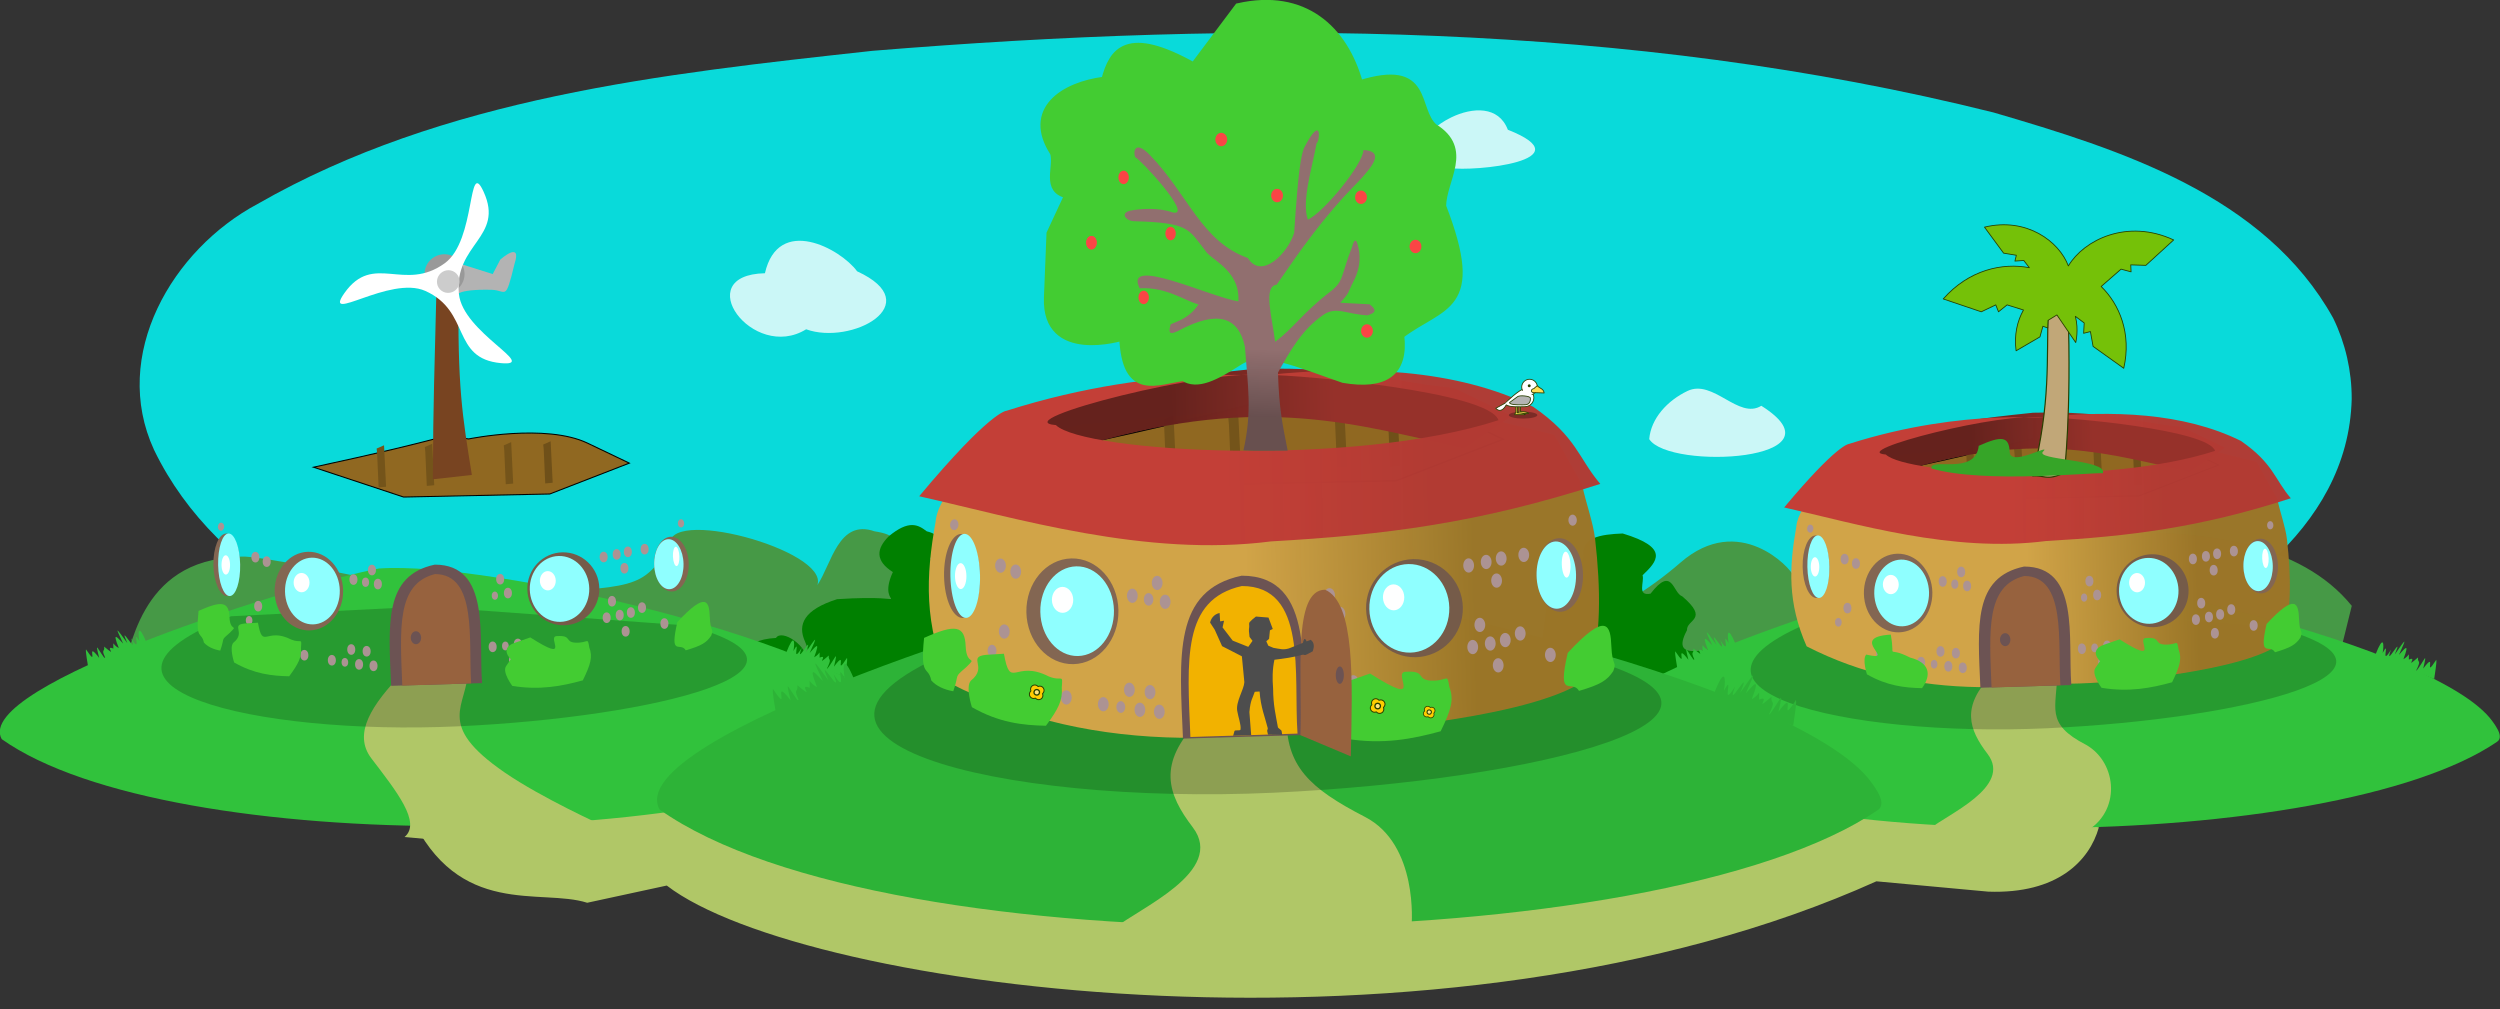 <?xml version="1.0" encoding="UTF-8"?>
<!-- Created with Inkscape (http://www.inkscape.org/) -->
<svg width="156.42mm" height="63.157mm" version="1.1" viewBox="0 0 156.42 63.157" xmlns="http://www.w3.org/2000/svg" xmlns:xlink="http://www.w3.org/1999/xlink">
 <rect x="0" y="0" width="156.42" height="63.157" fill="#333333" stroke="none"/>
 <defs>
  <linearGradient id="linearGradient50606" x1="421.46" x2="458.99" y1="81.216" y2="80.958" gradientTransform="matrix(.362 -.008 .009 .452 -122.38 55.957)" gradientUnits="userSpaceOnUse" xlink:href="#linearGradient15073"/>
  <linearGradient id="linearGradient15073">
   <stop stop-color="#d1a448" offset="0"/>
   <stop stop-color="#9b7527" stop-opacity=".992" offset="1"/>
  </linearGradient>
  <linearGradient id="linearGradient33560" x1="439.64" x2="412.56" y1="53.484" y2="53.871" gradientTransform="matrix(.362 -.008 .009 .452 -123.44 56.069)" gradientUnits="userSpaceOnUse" xlink:href="#linearGradient15111"/>
  <linearGradient id="linearGradient15111">
   <stop stop-color="#96312a" offset="0"/>
   <stop stop-color="#65211c" stop-opacity=".996" offset="1"/>
  </linearGradient>
  <linearGradient id="linearGradient33562" x1="419.65" x2="452.28" y1="64.964" y2="65.351" gradientTransform="matrix(.362 -.007 .009 .428 -122.85 57.356)" gradientUnits="userSpaceOnUse" xlink:href="#linearGradient15103"/>
  <linearGradient id="linearGradient15103">
   <stop stop-color="#c33f37" offset="0"/>
   <stop stop-color="#b33a33" stop-opacity=".98" offset="1"/>
  </linearGradient>
  <linearGradient id="linearGradient15121" x1="367.11" x2="367.22" y1="87.487" y2="90.811" gradientUnits="userSpaceOnUse">
   <stop stop-color="#916f6f" offset="0"/>
   <stop stop-color="#685050" stop-opacity=".992" offset="1"/>
  </linearGradient>
  <mask maskUnits="userSpaceOnUse">
   <path d="m1881.6-3090.4a411.14 386.68 0 0 1-411.14 386.69 411.14 386.68 0 0 1-411.14-386.69 411.14 386.68 0 0 1 411.14-386.68 411.14 386.68 0 0 1 411.14 386.68z" fill="#0ff" stroke-linecap="round" stroke-linejoin="round" stroke-miterlimit="10" stroke-width="3.484"/>
  </mask>
 </defs>
 <g transform="translate(-24.288 -47.076)" opacity=".818" style="mix-blend-mode:difference">
  <path d="m171.43 72.036c-0.213 8.343-8.228 13.302-15.011 16.447-15.817 6.815-33.167 9.331-50.265 10.154-17.152 0.145-34.366-2.691-50.622-8.148-8.21-3.137-17.551-6.872-21.607-15.268-2.732-5.93 1.137-12.532 6.477-15.382 11.645-6.676 25.354-8.144 38.463-9.582 23.378-1.915 47.281-1.859 70.16 3.858 7.934 2.321 16.986 5.19 21.246 12.867 0.766 1.567 1.164 3.309 1.158 5.053z" fill="#0ff" opacity="1" stroke-linecap="round" stroke-linejoin="round" stroke-miterlimit="10" stroke-width=".317"/>
 </g>
 <g transform="translate(35.573 -21.791)">
  <path d="m5.439 67.223c-2.39 1.566-5.146 3.801-3.37-0.891 0.275-0.726-29.842-1.388-30.068-2.485 0.648-0.92 0.923-7.068 7.372-7.197 0.569-0.58 27.994 5.549 27.893 6.566-0.027 0.272 0.493-0.29-0.225-1.298-0.752-1.056-14.539-2.314-11.242-2.976 8.788-0.362 8.676-0.354 10.551-2.928-0.522-2.648 9.967 0.195 9.22 2.384 0.896-1.343 1.322-4.148 3.578-3.363 2.812 0.431-0.254 1.688 0.51 1.783 4.3 0.536 33.686 14.253 49.914 0.172 3.671-3.186 6.9 0.358 7.055 0.808 10.522-1.8 28.606-5.93 34.946 1.899l-0.932 3.768" fill="#469946"/>
  <path d="m13.781 67.223c-1.504 1.566-3.24 3.801-2.122-0.891 0.173-0.726-0.917-1.247-1.059-2.344 0.408-0.92 0.063-2.152 2.379-2.282 0.358-0.58 2.016 0.492 1.952 1.51-0.017 0.272 0.31-0.29-0.142-1.298-0.473-1.056-0.063-1.976 2.012-2.637 5.533-0.362 2.309 0.877 3.49-1.696-1.133-0.722-1.021-1.472-0.258-2.237 1.263-1.05 1.843-0.727 2.378-0.313 1.77 0.431-0.16 1.688 0.321 1.783 4.147 0.822 1.707 2.224 2.951 0.743l2.276 5.359" fill="#008000"/>
  <path d="m61.558 56.916c0.656-0.099 1.251 1.38 1.967-0.313-0.191-1.181 1.021-1.377 2.432-1.433 2.962 0.894 2.144 1.754 1.243 2.613 0.123 0.419-0.372 1.333 0.5 1.15 1.38-1.787 1.379-0.035 1.981 0.169 1.725 1.471 0.257 1.437 0.299 2.115-1.183 2.214 1.643 0.873 2.571 1.215 2.714 0.739 1.16 1.829 1.095 2.796l-1 2.804-12.047-3.563" fill="#008000"/>
  <g transform="matrix(.109 0 0 .109 -252.95 -161.51)">
   <g transform="translate(-352.25 60.347)">
    <g transform="matrix(.13 0 0 .13 2156.3 1790.8)">
     <path d="m4964.9 2184.7c0 12.865-10.43 23.293-23.294 23.293h-166.32c-12.864 0-23.293-10.429-23.293-23.293 0-12.865 10.429-23.293 23.293-23.293h166.32c12.864-1e-3 23.294 10.428 23.294 23.293z" fill="#38200e" opacity=".2"/>
     <g stroke="#283f00" stroke-linecap="round" stroke-linejoin="round" stroke-miterlimit="10" stroke-width="4.298">
      <path d="m4863.5 2174.7v-31.525c0-1.928 1.562-3.493 3.501-3.493 1.928 0 3.486 1.565 3.486 3.493v30.983c41.307 0.472 40.213 9.235 40.213 9.235h-53.613c-0.541-5.616 3.346-7.826 6.413-8.693z" fill="#ffde55"/>
      <path d="m4847.2 2180.7v-31.53c0-1.928 1.559-3.494 3.486-3.494 1.939 0 3.5 1.566 3.5 3.494v30.983c41.308 0.472 40.213 9.235 40.213 9.235h-53.624c-0.532-5.617 3.358-7.821 6.425-8.688z" fill="#ffde55"/>
      <path d="m4792.5 2130.8c-0.064-0.455 74.498-73.248 99.785-73.248 25.273 0 45.777 20.501 45.777 45.786s-20.504 45.786-45.777 45.786c-21.063 0-76.32 3.857-94.206-9.457-27.938 50.054-53.277 17.479-53.277 17.479z" fill="#fff"/>
      <path d="m4928.7 2087.2c18.546-6.072 30.256-25.019 26.747-44.773-3.868-21.628-24.526-36.031-46.151-32.179-21.633 3.856-36.028 24.509-32.184 46.144 0.66 3.656 1.799 7.111 3.324 10.297" fill="#fff"/>
      <path d="m4942 2077.8c-21.202 2.194-21.624-18.449-3.651-20.469 0 0 8.05-8.764 17.149-14.869 11.481 13.818 32.543 14.939 34.655 36.768z" fill="#ffde55"/>
      <path d="m4919.7 2099.5s6.986 36.644-23.314 39.557c0 0-82.766 4.653-81.596-11.077l31.234-13.405" fill="#fff"/>
     </g>
     <path d="m4907.5 2044.8c1.094 3.954 5.188 6.278 9.145 5.173 3.961-1.089 6.271-5.195 5.176-9.148-1.094-3.949-5.188-6.268-9.152-5.173-3.954 1.104-6.263 5.193-5.169 9.148z" fill="#283f00"/>
    </g>
   </g>
  </g>
 </g>
 <g transform="translate(-24.288 -47.076)">
  <path d="m49.995 98.132c2.987 6.41 8.128 4.502 11.034 5.428l4.977-1.077c8.571 6.598 48.72 11.885 75.684-0.265l7.005 0.647c4.318 0.153 6.326-1.923 6.916-4.026l-24.797-3.886-57.105 1.278z" fill="#b0c767" stroke-width="5.413"/>
  <g transform="matrix(.109 0 0 .109 -76.174 -159.14)">
   <g transform="translate(-56.498 23.317)">
    <g>
     <g transform="matrix(6.34 -.141 .088 4.97 1822.7 1661.8)" fill="#31c23c">
      <path d="m9.068 127.45c-2.636-6.32 27.682-17.354 34.41-18.729 10.078-0.653 42.433 9.902 47.216 18.775 0.3 0.556 0.169 0.313 0.385 0.783 0.286 0.622 0.38 1.277-0.005 1.581-14.96 12.445-66.933 11.824-82.006-2.41z"/>
      <path d="m22.343 116.72c-0.749-2.462-0.797-1.198-0.654-0.208-0.756-1.777 0.298 1.812-0.757-0.375 0.718 2.447-1.242-2.188-0.34 0.554-1.021-1.854-1.137-2.113-0.377 0.042-0.437-0.583-1.045-1.669-0.403 0.506-0.636-0.448-0.465-0.992-0.494 0.041-0.877-0.49 0.5 1.222-0.831-0.248 0.069 0.762-0.387 0.096 0.236 1.691-0.803-1.24-1.116-2.667-0.704-0.402-1.331-2.287 0.071 1.46-1.181-1.019-0.059 0.324 0.126 1.542 0.192 2.23" stroke-opacity="0"/>
      <path d="m80.205 119.5c0.783-2.441 0.814-1.175 0.656-0.19 0.78-1.756-0.323 1.803 0.762-0.354-0.751 2.427 1.272-2.153 0.332 0.564 1.046-1.826 1.165-2.081 0.377 0.052 0.445-0.571 1.068-1.639 0.396 0.517 0.642-0.431 0.478-0.979 0.494 0.055 0.883-0.466-0.516 1.208 0.834-0.225-0.08 0.76 0.385 0.107-0.258 1.684 0.82-1.218 1.152-2.635 0.71-0.383 1.361-2.249-0.091 1.458 1.195-0.986 0.055 0.325-0.147 1.538-0.222 2.224" stroke-opacity="0"/>
     </g>
     <path transform="matrix(9.174 0 0 9.174 1642 1444.7)" d="m52.289 88.401c-1.956 2.014-1.464 3.434-0.287 4.976 1.575 2.064-2.559 3.794-3.625 4.692-0.205 0.173 0.212 0.258 0.372 0.283 3.608 0.577 5.232 0.57 9.323-0.076 2.312-1.24 2.067-4.337 0.104-5.463-2.633-1.357-1.825-2.298-1.813-4.584" fill="#b0c767"/>
     <path transform="matrix(9.174 0 0 9.174 1642 1444.7)" d="m41.537 84.883c-11.272 4.375 1.426 7.476 14.212 6.887 12.409-0.572 24.277-3.588 14.409-6.3l-16.452-1.202z" opacity=".2"/>
    </g>
    <g transform="matrix(7.218 0 0 7.218 1918.7 1565)">
     <g>
      <path d="m13.371 93.457c-1.524-3.462-1.398-6.287-0.818-9.535 0.127-1.727 2.946-4.307 2.946-4.307l5.602-1.444 8.535-0.775 12.74-0.266 6.776 1.65 1.649 2.951c0.218 1.085 0.652 2.2 0.77 3.232 0.328 2.867 0.388 5.886-0.395 8.17-2.731 2.279-13.245 3.269-16.842 3.295l-7.278 0.273c-4.761-0.071-9.32-1.008-13.685-3.243z" fill="url(#linearGradient50606)"/>
      <path d="m49.95 91.679c2.317-2.497 2.534-1.627 2.581-0.389 0.047 1.225 0.339 0.87 0.112 1.468-0.369 0.553-0.75 0.797-2.025 1.17-0.427-0.724-1.321 0.595-0.668-2.249z" fill="#43cc32"/>
      <path d="m27.188 96.752c-0.212-4.913-0.591-8.78 3.474-9.639 4.457 0 3.479 5.678 3.758 9.422" fill="#6c5353"/>
      <path d="m21.017 79.366c11.213-2.423 10.094-2.599 11.213-2.423l1.119 0.176s6.136-1.256 9.459 0.333l3.323 1.589-6.326 2.454-11.626 0.243z" fill="#906821" stroke="#000" stroke-width=".083px"/>
     </g>
     <g fill="#74541a">
      <path d="m36.185 78.041 0.117 2.681 0.594-0.054-0.162-3.299-0.59 0.26z"/>
      <path d="m29.906 78.172 0.117 2.681 0.594-0.054-0.162-3.299-0.59 0.26z"/>
      <path d="m26.075 78.293 0.117 2.681 0.594-0.054-0.162-3.299-0.59 0.26z"/>
     </g>
     <g>
      <path d="m39.324 77.975 0.117 2.681 0.594-0.054-0.162-3.299-0.59 0.26z" fill="#6f5019"/>
      <path d="m21.712 79.309c10.145-2.978 15.871-1.101 22.097 0.268l2.831-1.917-3.43-1.653c-3.946-0.376-5.655-1.275-11.838-1.127-4.725 0.487-5.518 0.697-6.266 0.904l-7.034 2.008z" fill="url(#linearGradient33560)"/>
      <ellipse transform="matrix(1 -.021 .019 1 0 0)" cx="18.944" cy="89.617" rx="2.723" ry="3.127" fill="#836652"/>
      <ellipse transform="matrix(1 -.021 .019 1 0 0)" cx="19.224" cy="89.617" rx="2.178" ry="2.653" fill="#8fffff"/>
      <ellipse transform="matrix(1 -.018 .022 1 0 0)" cx="38.908" cy="89.736" rx="2.863" ry="2.901" fill="#755b49"/>
      <ellipse transform="matrix(1 -.018 .021 1 0 0)" cx="38.694" cy="89.742" rx="2.365" ry="2.62" fill="#8fffff"/>
      <ellipse transform="matrix(1 -.021 .019 1 0 0)" cx="47.807" cy="88.076" rx="1.375" ry="2.177" fill="#836652"/>
      <ellipse transform="matrix(1 -.021 .019 1 0 0)" cx="47.6" cy="88.078" rx="1.168" ry="1.99" fill="#8fffff"/>
      <path d="m11.583 82.414c4.204-5.035 5.144-5.054 5.156-5.054 9.315-2.969 16.553-1.903 15.388-2.075-3.033-0.548-15.586 2.668-12.456 2.92 1.639 1.607 17.56 2.517 26.181-0.291-0.566-1.69-11.632-2.673-13.649-2.677 5.404-0.552 11.109-0.387 15.704 1.884 2.588 1.793 2.671 3.046 3.968 4.561-7.223 2.337-12.785 3.023-19.473 3.402-7.419 0.96-15.113-1.39-20.82-2.67z" fill="url(#linearGradient33562)"/>
     </g>
     <g transform="translate(4.681 .464)">
      <ellipse transform="matrix(1 -.021 .019 1 0 0)" cx="7.787" cy="86.828" rx="1.064" ry="2.487" fill="#836652"/>
      <ellipse transform="matrix(1 -.021 .019 1 0 0)" cx="7.975" cy="86.828" rx=".876" ry="2.487" fill="#8fffff"/>
     </g>
     <path d="m28.075 96.733c-0.176-4.528-0.475-8.092 2.601-8.87 3.376 0.016 2.652 5.244 2.875 8.695" fill="#97623e"/>
     <g fill="#ac9393">
      <ellipse transform="matrix(1 -.021 .019 1 0 0)" cx="23.97" cy="95.666" rx=".319" ry=".422"/>
      <ellipse transform="matrix(1 -.021 .019 1 0 0)" cx="22.824" cy="95.526" rx=".319" ry=".422"/>
      <ellipse transform="matrix(1 -.021 .019 1 0 0)" cx="21.698" cy="95.338" rx=".263" ry=".348"/>
      <ellipse transform="matrix(1 -.021 .019 1 0 0)" cx="20.666" cy="95.151" rx=".319" ry=".422"/>
      <ellipse transform="matrix(1 -.021 .019 1 0 0)" cx="23.444" cy="94.494" rx=".319" ry=".422"/>
      <ellipse transform="matrix(1 -.021 .019 1 0 0)" cx="22.224" cy="94.33" rx=".319" ry=".422"/>
      <ellipse transform="matrix(1 -.021 .019 1 0 0)" cx="18.488" cy="94.705" rx=".319" ry=".422"/>
      <ellipse transform="matrix(1 -.021 .019 1 0 0)" cx="17.418" cy="94.4" rx=".319" ry=".422"/>
      <ellipse transform="matrix(1 -.021 .019 1 0 0)" cx="33.469" cy="94.353" rx=".319" ry=".422"/>
      <ellipse transform="matrix(1 -.021 .019 1 0 0)" cx="34.482" cy="94.306" rx=".266" ry=".352"/>
      <ellipse transform="matrix(1 -.021 .019 1 0 0)" cx="35.477" cy="94.166" rx=".319" ry=".422"/>
      <ellipse transform="matrix(1 -.021 .019 1 0 0)" cx="35.064" cy="95.455" rx=".319" ry=".422"/>
      <ellipse transform="matrix(1 -.021 .019 1 0 0)" cx="42.427" cy="87.4" rx=".319" ry=".422"/>
      <ellipse transform="matrix(1 -.021 .019 1 0 0)" cx="43.468" cy="87.214" rx=".319" ry=".422"/>
      <ellipse transform="matrix(1 -.021 .019 1 0 0)" cx="44.36" cy="87.028" rx=".319" ry=".422"/>
      <ellipse transform="matrix(1 -.021 .019 1 0 0)" cx="45.698" cy="86.843" rx=".319" ry=".422"/>
      <ellipse transform="matrix(1 -.021 .019 1 0 0)" cx="44.063" cy="88.328" rx=".319" ry=".422"/>
      <ellipse transform="matrix(1 -.021 .019 1 0 0)" cx="43.617" cy="92.042" rx=".319" ry=".422"/>
      <ellipse transform="matrix(1 -.021 .019 1 0 0)" cx="44.509" cy="91.857" rx=".319" ry=".422"/>
      <ellipse transform="matrix(1 -.021 .019 1 0 0)" cx="45.401" cy="91.485" rx=".319" ry=".422"/>
      <ellipse transform="matrix(1 -.021 .019 1 0 0)" cx="44.063" cy="93.342" rx=".319" ry=".422"/>
      <ellipse transform="matrix(1 -.021 .019 1 0 0)" cx="42.576" cy="92.228" rx=".319" ry=".422"/>
      <ellipse transform="matrix(1 -.021 .019 1 0 0)" cx="43.022" cy="90.928" rx=".319" ry=".422"/>
      <ellipse transform="matrix(1 -.021 .019 1 0 0)" cx="33.722" cy="90.29" rx=".248" ry=".328"/>
      <ellipse transform="matrix(1 -.021 .019 1 0 0)" cx="34.763" cy="90.104" rx=".319" ry=".422"/>
      <ellipse transform="matrix(1 -.021 .019 1 0 0)" cx="34.168" cy="88.99" rx=".319" ry=".422"/>
      <ellipse transform="matrix(1 -.021 .019 1 0 0)" cx="39.725" cy="94.735" rx=".319" ry=".422"/>
      <ellipse transform="matrix(1 -.021 .019 1 0 0)" cx="47.158" cy="92.789" rx=".319" ry=".422"/>
      <ellipse transform="matrix(1 -.021 .019 1 0 0)" cx="24.439" cy="89.171" rx=".319" ry=".422"/>
      <ellipse transform="matrix(1 -.021 .019 1 0 0)" cx="23.463" cy="89.007" rx=".282" ry=".372"/>
      <ellipse transform="matrix(1 -.021 .019 1 0 0)" cx="22.505" cy="88.773" rx=".319" ry=".422"/>
      <ellipse transform="matrix(1 -.021 .019 1 0 0)" cx="23.988" cy="88.046" rx=".319" ry=".422"/>
      <ellipse transform="matrix(1 -.021 .019 1 0 0)" cx="15.635" cy="87.202" rx=".319" ry=".422"/>
      <ellipse transform="matrix(1 -.021 .019 1 0 0)" cx="14.743" cy="86.83" rx=".319" ry=".422"/>
      <ellipse transform="matrix(1 -.021 .019 1 0 0)" cx="14.891" cy="90.73" rx=".319" ry=".422"/>
      <ellipse transform="matrix(1 -.021 .019 1 0 0)" cx="14.148" cy="91.844" rx=".263" ry=".348"/>
      <ellipse transform="matrix(.845 .535 -.373 .928 0 0)" cx="44.773" cy="64.811" rx=".259" ry=".311"/>
      <ellipse transform="matrix(1 -.021 .019 1 0 0)" cx="48.627" cy="84.85" rx=".248" ry=".328"/>
     </g>
     <ellipse transform="matrix(1 -.021 .019 1 0 0)" cx="27.384" cy="93.501" rx=".413" ry=".516" fill="#6c5353"/>
     <g fill="#fff" fill-opacity=".992">
      <ellipse transform="matrix(1 -.021 .019 1 0 0)" cx="18.375" cy="88.929" rx=".631" ry=".768"/>
      <ellipse transform="matrix(1 -.021 .019 1 0 0)" cx="37.954" cy="89.192" rx=".631" ry=".768"/>
      <ellipse transform="matrix(1 -.004 .008 1 0 0)" cx="13.341" cy="87.191" rx=".339" ry=".768"/>
      <ellipse transform="matrix(.998 -.061 .044 .999 0 0)" cx="46.016" cy="89.357" rx=".257" ry=".768"/>
     </g>
     <path d="m36.823 96.756s-0.818-1.08-0.498-1.564c0.319-0.484 0.384-0.554 0.384-0.554s-0.945-0.873 0.301-1.304l1.246-0.432c3.35 2.128 1.242-0.089 2.113-0.105 1.225-0.078 0.597 0.465 1.466 0.522 1.059 0.05 0.961-0.503 1.113 0.383 0.281 0.743 0.107 1.345-0.516 2.615-1.674 0.46-3.423 0.798-5.608 0.439z" fill="#43cc32"/>
     <path d="m18.169 95.685s-0.401-1.212-0.057-1.572c2.585 0.609-1.561-1.375 1.951-1.589 0.394 2.192-0.477 0.799 1.539 1.828 1.587 0.411 1.7 1.404 0.946 2.432-1.375-0.026-2.783-0.183-4.38-1.099z" fill="#43cc32"/>
    </g>
   </g>
   <g transform="matrix(2.427 0 0 2.427 -5234.5 -3072.8)">
    <g transform="translate(-352.25 60.347)">
     <g transform="matrix(.455 0 0 .455 1907.3 1127.6)" stroke="#283f00" stroke-linecap="round" stroke-linejoin="round" stroke-miterlimit="10">
      <path d="m3221.8 2045.5c-0.95 27.558 1.395 47.908-8.08 86.859 6.095-0.504 7.126 2.722 16.428-1.583 0-0.215 3.839-29.724 1.913-86.549z" fill="#c1a778" stroke-width=".618"/>
      <path d="m3235.9 2049.4 4.601 3.442-0.296 5.378 3.524-0.901 1.388 7.71 15.934 11.378c4.142-18.149-2.293-33.317-11.741-42.512l10.342-9.026 5.205 1.405-0.157-3.63 7.838 0.257 14.458-13.208c-23.962-11.125-46.516-0.207-54.737 13.508-4.795-12.78-21.796-25.452-43.593-20.158l9.938 13.511 6.619 1.1-0.732 3.022 4.599-0.308 2.904 3.762c-13.957-2.694-31.429 1.084-44.768 16.224l19.778 6.691 7.531-3.603 1.419 3.603 4.467-3.603 8.511 2.67c-3.216 5.733-4.93 12.928-3.835 21.205l12.398-7.23 1.534-5.535 2.504 0.896 0.159-3.946 4.62-2.828 9.786 14.358s1.667-6.554-0.197-13.633z" fill="#75c108" stroke-width=".445"/>
     </g>
    </g>
   </g>
   <path d="m2057.5 2147.8c13.386-5.993 17.415-5.368 17.762 3.57 0.336 8.842 24.239-5.304 19.273-0.354-5.747 4.999 37.072 4.523 34.231 12.54-4.001-0.726-68.267 6.112-98.364-2.754-1.419-6.601 25.351 4.341 27.097-13.002z" fill="#36a528"/>
  </g>
  <g transform="matrix(.109 0 0 .109 -175.61 -159.26)">
   <g transform="translate(-56.498 23.317)">
    <g>
     <g transform="matrix(6.34 -.141 .088 4.97 1822.7 1661.8)" fill="#31c23c">
      <path d="m9.068 127.45c-2.636-6.32 27.682-17.354 34.41-18.729 10.078-0.653 42.433 9.902 47.216 18.775 0.3 0.556 0.169 0.313 0.385 0.783 0.286 0.622 0.38 1.277-0.005 1.581-14.96 12.445-66.933 11.824-82.006-2.41z"/>
      <path d="m22.343 116.72c-0.749-2.462-0.797-1.198-0.654-0.208-0.756-1.777 0.298 1.812-0.757-0.375 0.718 2.447-1.242-2.188-0.34 0.554-1.021-1.854-1.137-2.113-0.377 0.042-0.437-0.583-1.045-1.669-0.403 0.506-0.636-0.448-0.465-0.992-0.494 0.041-0.877-0.49 0.5 1.222-0.831-0.248 0.069 0.762-0.387 0.096 0.236 1.691-0.803-1.24-1.116-2.667-0.704-0.402-1.331-2.287 0.071 1.46-1.181-1.019-0.059 0.324 0.126 1.542 0.192 2.23" stroke-opacity="0"/>
      <path d="m80.205 119.5c0.783-2.441 0.814-1.175 0.656-0.19 0.78-1.756-0.323 1.803 0.762-0.354-0.751 2.427 1.272-2.153 0.332 0.564 1.046-1.826 1.165-2.081 0.377 0.052 0.445-0.571 1.068-1.639 0.396 0.517 0.642-0.431 0.478-0.979 0.494 0.055 0.883-0.466-0.516 1.208 0.834-0.225-0.08 0.76 0.385 0.107-0.258 1.684 0.82-1.218 1.152-2.635 0.71-0.383 1.361-2.249-0.091 1.458 1.195-0.986 0.055 0.325-0.147 1.538-0.222 2.224" stroke-opacity="0"/>
     </g>
     <path transform="matrix(9.174 0 0 9.174 1642 1444.7)" d="m52.289 88.401c-1.956 2.014-3.148 3.834-1.972 5.376 1.575 2.064 3.143 4.02 2.076 4.918 7.819 0.749 5.027 0.342 9.402-0.509-3.99 0.942 3.007 0.014 2.981-0.216 0 0-3.802-1.718-6.116-3.309-4.449-3.061-2.31-4.144-2.298-6.43" fill="#b0c767"/>
     <path transform="matrix(9.174 0 0 9.174 1642 1444.7)" d="m41.537 84.883c-11.272 4.375 1.426 7.476 14.212 6.887 12.409-0.572 24.277-3.588 14.409-6.3l-16.452-1.202z" opacity=".2"/>
    </g>
    <g transform="matrix(7.218 0 0 7.218 1918.7 1565)">
     <g>
      <path d="m13.371 93.457c-1.524-3.462-1.398-6.287-0.818-9.535 0.127-1.727 2.946-4.307 2.946-4.307l5.602-1.444 8.535-0.775 12.74-0.266 6.776 1.65 1.649 2.951c0.218 1.085 0.652 2.2 0.77 3.232 0.328 2.867 0.388 5.886-0.395 8.17-2.731 2.279-13.245 3.269-16.842 3.295l-7.278 0.273c-4.761-0.071-9.32-1.008-13.685-3.243z" fill="url(#linearGradient50606)"/>
      <path d="m11.871 90.793c1.854-0.83 2.413-0.744 2.461 0.495 0.047 1.225 0.735 0.539 0.047 1.225-0.796 0.692-0.388 0.327-0.781 1.438-0.554-0.101-0.995-0.305-1.297-0.637-0.197-0.914-0.671-0.118-0.429-2.52z" fill="#43cc32"/>
      <path d="m49.95 91.679c2.317-2.497 2.534-1.627 2.581-0.389 0.047 1.225 0.339 0.87 0.112 1.468-0.369 0.553-0.75 0.797-2.025 1.17-0.427-0.724-1.321 0.595-0.668-2.249z" fill="#43cc32"/>
      <path d="m27.188 96.752c-0.212-4.913-0.591-8.78 3.474-9.639 4.457 0 3.479 5.678 3.758 9.422" fill="#6c5353"/>
      <path d="m21.017 79.366c11.213-2.423 10.094-2.599 11.213-2.423l1.119 0.176s6.136-1.256 9.459 0.333l3.323 1.589-6.326 2.454-11.626 0.243z" fill="#906821" stroke="#000" stroke-width=".083px"/>
     </g>
     <g fill="#74541a">
      <path d="m36.185 78.041 0.117 2.681 0.594-0.054-0.162-3.299-0.59 0.26z"/>
      <path d="m29.906 78.172 0.117 2.681 0.594-0.054-0.162-3.299-0.59 0.26z"/>
      <path d="m26.075 78.293 0.117 2.681 0.594-0.054-0.162-3.299-0.59 0.26z"/>
     </g>
     <g>
      <path d="m39.324 77.975 0.117 2.681 0.594-0.054-0.162-3.299-0.59 0.26z" fill="#6f5019"/>
      <path d="m21.712 79.309c10.145-2.978 15.871-1.101 22.097 0.268l2.831-1.917-3.43-1.653c-3.946-0.376-5.655-1.275-11.838-1.127-4.725 0.487-5.518 0.697-6.266 0.904l-7.034 2.008z" fill="url(#linearGradient33560)"/>
      <ellipse transform="matrix(1 -.021 .019 1 0 0)" cx="18.944" cy="89.617" rx="2.723" ry="3.127" fill="#836652"/>
      <ellipse transform="matrix(1 -.021 .019 1 0 0)" cx="19.224" cy="89.617" rx="2.178" ry="2.653" fill="#8fffff"/>
      <ellipse transform="matrix(1 -.018 .022 1 0 0)" cx="38.908" cy="89.736" rx="2.863" ry="2.901" fill="#755b49"/>
      <ellipse transform="matrix(1 -.018 .021 1 0 0)" cx="38.694" cy="89.742" rx="2.365" ry="2.62" fill="#8fffff"/>
      <ellipse transform="matrix(1 -.021 .019 1 0 0)" cx="47.807" cy="88.076" rx="1.375" ry="2.177" fill="#836652"/>
      <ellipse transform="matrix(1 -.021 .019 1 0 0)" cx="47.6" cy="88.078" rx="1.168" ry="1.99" fill="#8fffff"/>
      <path d="m11.583 82.414c4.204-5.035 5.144-5.054 5.156-5.054 9.315-2.969 16.553-1.903 15.388-2.075-3.033-0.548-15.586 2.668-12.456 2.92 1.639 1.607 17.56 2.517 26.181-0.291-0.566-1.69-11.632-2.673-13.649-2.677 5.404-0.552 11.109-0.387 15.704 1.884 2.588 1.793 2.671 3.046 3.968 4.561-7.223 2.337-12.785 3.023-19.473 3.402-7.419 0.96-15.113-1.39-20.82-2.67z" fill="url(#linearGradient33562)"/>
     </g>
     <g transform="translate(4.681 .464)">
      <ellipse transform="matrix(1 -.021 .019 1 0 0)" cx="7.787" cy="86.828" rx="1.064" ry="2.487" fill="#836652"/>
      <ellipse transform="matrix(1 -.021 .019 1 0 0)" cx="7.975" cy="86.828" rx=".876" ry="2.487" fill="#8fffff"/>
     </g>
     <path d="m28.075 96.733c-0.176-4.528-0.475-8.092 2.601-8.87 3.376 0.016 2.652 5.244 2.875 8.695" fill="#97623e"/>
     <g fill="#ac9393">
      <ellipse transform="matrix(1 -.021 .019 1 0 0)" cx="23.97" cy="95.666" rx=".319" ry=".422"/>
      <ellipse transform="matrix(1 -.021 .019 1 0 0)" cx="22.824" cy="95.526" rx=".319" ry=".422"/>
      <ellipse transform="matrix(1 -.021 .019 1 0 0)" cx="21.698" cy="95.338" rx=".263" ry=".348"/>
      <ellipse transform="matrix(1 -.021 .019 1 0 0)" cx="20.666" cy="95.151" rx=".319" ry=".422"/>
      <ellipse transform="matrix(1 -.021 .019 1 0 0)" cx="23.444" cy="94.494" rx=".319" ry=".422"/>
      <ellipse transform="matrix(1 -.021 .019 1 0 0)" cx="22.224" cy="94.33" rx=".319" ry=".422"/>
      <ellipse transform="matrix(1 -.021 .019 1 0 0)" cx="18.488" cy="94.705" rx=".319" ry=".422"/>
      <ellipse transform="matrix(1 -.021 .019 1 0 0)" cx="17.418" cy="94.4" rx=".319" ry=".422"/>
      <ellipse transform="matrix(1 -.021 .019 1 0 0)" cx="33.469" cy="94.353" rx=".319" ry=".422"/>
      <ellipse transform="matrix(1 -.021 .019 1 0 0)" cx="34.482" cy="94.306" rx=".266" ry=".352"/>
      <ellipse transform="matrix(1 -.021 .019 1 0 0)" cx="35.477" cy="94.166" rx=".319" ry=".422"/>
      <ellipse transform="matrix(1 -.021 .019 1 0 0)" cx="35.064" cy="95.455" rx=".319" ry=".422"/>
      <ellipse transform="matrix(1 -.021 .019 1 0 0)" cx="42.427" cy="87.4" rx=".319" ry=".422"/>
      <ellipse transform="matrix(1 -.021 .019 1 0 0)" cx="43.468" cy="87.214" rx=".319" ry=".422"/>
      <ellipse transform="matrix(1 -.021 .019 1 0 0)" cx="44.36" cy="87.028" rx=".319" ry=".422"/>
      <ellipse transform="matrix(1 -.021 .019 1 0 0)" cx="45.698" cy="86.843" rx=".319" ry=".422"/>
      <ellipse transform="matrix(1 -.021 .019 1 0 0)" cx="44.063" cy="88.328" rx=".319" ry=".422"/>
      <ellipse transform="matrix(1 -.021 .019 1 0 0)" cx="43.617" cy="92.042" rx=".319" ry=".422"/>
      <ellipse transform="matrix(1 -.021 .019 1 0 0)" cx="44.509" cy="91.857" rx=".319" ry=".422"/>
      <ellipse transform="matrix(1 -.021 .019 1 0 0)" cx="45.401" cy="91.485" rx=".319" ry=".422"/>
      <ellipse transform="matrix(1 -.021 .019 1 0 0)" cx="44.063" cy="93.342" rx=".319" ry=".422"/>
      <ellipse transform="matrix(1 -.021 .019 1 0 0)" cx="42.576" cy="92.228" rx=".319" ry=".422"/>
      <ellipse transform="matrix(1 -.021 .019 1 0 0)" cx="43.022" cy="90.928" rx=".319" ry=".422"/>
      <ellipse transform="matrix(1 -.021 .019 1 0 0)" cx="33.722" cy="90.29" rx=".248" ry=".328"/>
      <ellipse transform="matrix(1 -.021 .019 1 0 0)" cx="34.763" cy="90.104" rx=".319" ry=".422"/>
      <ellipse transform="matrix(1 -.021 .019 1 0 0)" cx="34.168" cy="88.99" rx=".319" ry=".422"/>
      <ellipse transform="matrix(1 -.021 .019 1 0 0)" cx="39.725" cy="94.735" rx=".319" ry=".422"/>
      <ellipse transform="matrix(1 -.021 .019 1 0 0)" cx="47.158" cy="92.789" rx=".319" ry=".422"/>
      <ellipse transform="matrix(1 -.021 .019 1 0 0)" cx="24.439" cy="89.171" rx=".319" ry=".422"/>
      <ellipse transform="matrix(1 -.021 .019 1 0 0)" cx="23.463" cy="89.007" rx=".282" ry=".372"/>
      <ellipse transform="matrix(1 -.021 .019 1 0 0)" cx="22.505" cy="88.773" rx=".319" ry=".422"/>
      <ellipse transform="matrix(1 -.021 .019 1 0 0)" cx="23.988" cy="88.046" rx=".319" ry=".422"/>
      <ellipse transform="matrix(1 -.021 .019 1 0 0)" cx="15.635" cy="87.202" rx=".319" ry=".422"/>
      <ellipse transform="matrix(1 -.021 .019 1 0 0)" cx="14.743" cy="86.83" rx=".319" ry=".422"/>
      <ellipse transform="matrix(1 -.021 .019 1 0 0)" cx="14.891" cy="90.73" rx=".319" ry=".422"/>
      <ellipse transform="matrix(1 -.021 .019 1 0 0)" cx="14.148" cy="91.844" rx=".263" ry=".348"/>
      <ellipse transform="matrix(.845 .535 -.373 .928 0 0)" cx="44.773" cy="64.811" rx=".259" ry=".311"/>
      <ellipse transform="matrix(1 -.021 .019 1 0 0)" cx="48.627" cy="84.85" rx=".248" ry=".328"/>
     </g>
     <ellipse transform="matrix(1 -.021 .019 1 0 0)" cx="27.384" cy="93.501" rx=".413" ry=".516" fill="#6c5353"/>
     <g fill="#fff" fill-opacity=".992">
      <ellipse transform="matrix(1 -.021 .019 1 0 0)" cx="18.375" cy="88.929" rx=".631" ry=".768"/>
      <ellipse transform="matrix(1 -.021 .019 1 0 0)" cx="37.954" cy="89.192" rx=".631" ry=".768"/>
      <ellipse transform="matrix(1 -.004 .008 1 0 0)" cx="13.341" cy="87.191" rx=".339" ry=".768"/>
      <ellipse transform="matrix(.998 -.061 .044 .999 0 0)" cx="46.016" cy="89.357" rx=".257" ry=".768"/>
     </g>
     <path d="m36.823 96.756s-0.818-1.08-0.498-1.564c0.319-0.484 0.384-0.554 0.384-0.554s-0.945-0.873 0.301-1.304l1.246-0.432c3.35 2.128 1.242-0.089 2.113-0.105 1.225-0.078 0.597 0.465 1.466 0.522 1.059 0.05 0.961-0.503 1.113 0.383 0.281 0.743 0.107 1.345-0.516 2.615-1.674 0.46-3.423 0.798-5.608 0.439z" fill="#43cc32"/>
     <path d="m14.702 94.892s-0.401-1.212-0.057-1.572c1.033-0.823-0.267-1.408 0.909-1.526l1.042-0.063c0.394 2.192 0.634 0.313 2.65 1.342 0.799 0.33 0.839-0.205 0.772 0.651 0.061 0.759-0.197 1.266-0.937 2.267-1.375-0.026-2.783-0.183-4.38-1.099z" fill="#43cc32"/>
    </g>
   </g>
   <g transform="matrix(29.509 -1.726 1.506 27.02 -4367.3 -1725.7)" fill="#d4aa00" stroke="#000" stroke-width=".035">
    <g transform="matrix(.831 0 0 .831 35.401 27.148)" fill="#d4aa00" stroke="none">
     <path d="m210.74 156.93c0.117-2.118 0.172-2.645 0.342-4.982l0.509 0.135c-0.16 2.537-0.08 3.268 0.065 4.794" fill="#784421"/>
     <g transform="matrix(-.845 -.261 -.215 .845 422.89 79.744)">
      <path d="m211.99 150.27-1.157 0.113-0.115-0.461s-0.46-0.689-0.394 0.033c0.023 1.153 0.06 0.798 0.443 0.88 0.972 0.208 0.879 0.397 0.879 0.397" fill="#b3b3b3"/>
      <ellipse transform="matrix(.999 .042 -.033 .999 0 0)" cx="216.98" cy="141.71" rx=".533" ry=".573" fill="#999" stroke-width=".056"/>
      <g transform="matrix(-.438 -.983 .824 -.433 180.68 424.6)">
       <g transform="matrix(-.353 -1.023 -.856 .353 415.81 314.7)" fill="#f9f9f9">
        <path transform="matrix(.098 .015 -.013 .107 208.55 129.55)" d="m44.165 168.43c13.548-0.328 9.648 12.892 22.578 16.952 9.994 3.139 26.623-12.271 21.607-3.074-6.49 11.897-15.989 1.91-25.97 11.077-7.715 7.086-2.685 29.192-8.141 20.249-7.058-11.569 6.34-14.801 3.392-28.029-2.279-10.225-23.938-16.921-13.466-17.175z" fill="#fff"/>
       </g>
       <ellipse transform="matrix(.999 .042 -.033 .999 0 0)" cx="216.98" cy="141.71" rx=".304" ry=".327" fill="#ccc" stroke-width=".032"/>
       <ellipse transform="matrix(-.989 -.15 -.124 .992 0 0)" cx="-229.23" cy="117.28" rx="2.987" ry="3.25" fill="none"/>
      </g>
     </g>
    </g>
   </g>
  </g>
  <g fill="#fff">
   <path d="m77.915 64.05c-1.034-1.414-4.93-3.534-5.767 0.122-4.752 0.108-0.763 5.568 2.579 3.507 2.817 1.023 7.667-1.568 3.188-3.629z" opacity=".786" stroke-width=".029" style="mix-blend-mode:difference"/>
   <path d="m134.49 72.465c-1.422 0.889-3.008-1.696-4.62-0.926-1.265 0.604-2.287 1.724-2.393 3.012 1.259 1.964 12.482 1.361 7.013-2.086z" opacity=".786" stroke-width=".025" style="mix-blend-mode:difference"/>
   <path d="m118.63 55.193c-0.573-1.503-2.211-1.416-3.542-0.771-1.845 0.895-3.102 2.864-0.118 3.163 1.535 0.253 8.547-0.464 3.66-2.392z" opacity=".786" stroke-width=".02" style="mix-blend-mode:difference"/>
  </g>
  <g>
   <g transform="matrix(.929 -.021 .013 .728 55.479 5.136)" fill="#2db337">
    <path d="m9.068 127.45c-2.636-6.32 27.682-17.354 34.41-18.729 10.078-0.653 42.433 9.902 47.216 18.775 0.3 0.556 0.169 0.313 0.385 0.783 0.286 0.622 0.38 1.277-0.005 1.581-14.96 12.445-66.933 11.824-82.006-2.41z"/>
    <path d="m22.343 116.72c-0.749-2.462-0.797-1.198-0.654-0.208-0.756-1.777 0.298 1.812-0.757-0.375 0.718 2.447-1.242-2.188-0.34 0.554-1.021-1.854-1.137-2.113-0.377 0.042-0.437-0.583-1.045-1.669-0.403 0.506-0.636-0.448-0.465-0.992-0.494 0.041-0.877-0.49 0.5 1.222-0.831-0.248 0.069 0.762-0.387 0.096 0.236 1.691-0.803-1.24-1.116-2.667-0.704-0.402-1.331-2.287 0.071 1.46-1.181-1.019-0.059 0.324 0.126 1.542 0.192 2.23" stroke-opacity="0"/>
    <path d="m80.205 119.5c0.783-2.441 0.814-1.175 0.656-0.19 0.78-1.756-0.323 1.803 0.762-0.354-0.751 2.427 1.272-2.153 0.332 0.564 1.046-1.826 1.165-2.081 0.377 0.052 0.445-0.571 1.068-1.639 0.396 0.517 0.642-0.431 0.478-0.979 0.494 0.055 0.883-0.466-0.516 1.208 0.834-0.225-0.08 0.76 0.385 0.107-0.258 1.684 0.82-1.218 1.152-2.635 0.71-0.383 1.361-2.249-0.091 1.458 1.195-0.986 0.055 0.325-0.147 1.538-0.222 2.224" stroke-opacity="0"/>
   </g>
   <path d="m99.3 92.147c-2.629 2.708-1.967 4.615-0.386 6.689 2.116 2.775-3.44 5.1-4.873 6.307-0.276 0.233 0.284 0.346 0.5 0.381 4.85 0.775 12.038 0.644 17.538-0.224 0.167-0.026 0.565-0.04 0.53-0.35 0 0 0.439-5.032-2.916-6.761-3.539-1.824-4.933-3.199-4.917-6.271" fill="#b0c767"/>
   <path d="m84.848 87.419c-15.152 5.881 1.917 10.048 19.104 9.257 16.679-0.768 32.631-4.822 19.367-8.469l-22.113-1.615z" opacity=".2"/>
  </g>
 </g>
 <g transform="matrix(.109 0 0 .109 -203.28 -204.55)">
  <g transform="matrix(9.703 0 0 9.703 2280.2 1361.8)">
   <g>
    <path d="m13.371 93.457c-1.524-3.462-1.398-6.287-0.818-9.535 0.127-1.727 2.946-4.307 2.946-4.307l5.602-1.444 8.535-0.775 12.74-0.266 6.776 1.65 1.649 2.951c0.218 1.085 0.652 2.2 0.77 3.232 0.328 2.867 0.388 5.886-0.395 8.17-2.731 2.279-13.245 3.269-16.842 3.295l-7.278 0.273c-4.761-0.071-9.32-1.008-13.685-3.243z" fill="url(#linearGradient50606)"/>
    <path d="m11.871 90.793c1.854-0.83 2.413-0.744 2.461 0.495 0.047 1.225 0.735 0.539 0.047 1.225-0.796 0.692-0.388 0.327-0.781 1.438-0.554-0.101-0.995-0.305-1.297-0.637-0.197-0.914-0.671-0.118-0.429-2.52z" fill="#43cc32"/>
    <path d="m49.95 91.679c2.317-2.497 2.534-1.627 2.581-0.389 0.047 1.225 0.339 0.87 0.112 1.468-0.369 0.553-0.75 0.797-2.025 1.17-0.427-0.724-1.321 0.595-0.668-2.249z" fill="#43cc32"/>
    <path d="m27.188 96.752c-0.212-4.913-0.591-8.78 3.474-9.639 4.457 0 3.479 5.678 3.758 9.422" fill="#6c5353"/>
    <path d="m21.017 79.366c11.213-2.423 10.094-2.599 11.213-2.423l1.119 0.176s6.136-1.256 9.459 0.333l3.323 1.589-6.326 2.454-11.626 0.243z" fill="#906821" stroke="#000" stroke-width=".083px"/>
   </g>
   <g fill="#74541a">
    <path d="m36.185 78.041 0.117 2.681 0.594-0.054-0.162-3.299-0.59 0.26z"/>
    <path d="m29.906 78.172 0.117 2.681 0.594-0.054-0.162-3.299-0.59 0.26z"/>
    <path d="m26.075 78.293 0.117 2.681 0.594-0.054-0.162-3.299-0.59 0.26z"/>
   </g>
   <g>
    <path d="m39.324 77.975 0.117 2.681 0.594-0.054-0.162-3.299-0.59 0.26z" fill="#6f5019"/>
    <path d="m21.712 79.309c10.145-2.978 15.871-1.101 22.097 0.268l2.831-1.917-3.43-1.653c-3.946-0.376-5.655-1.275-11.838-1.127-4.725 0.487-5.518 0.697-6.266 0.904l-7.034 2.008z" fill="url(#linearGradient33560)"/>
    <ellipse transform="matrix(1 -.021 .019 1 0 0)" cx="18.944" cy="89.617" rx="2.723" ry="3.127" fill="#836652"/>
    <ellipse transform="matrix(1 -.021 .019 1 0 0)" cx="19.224" cy="89.617" rx="2.178" ry="2.653" fill="#8fffff"/>
    <ellipse transform="matrix(1 -.018 .022 1 0 0)" cx="38.908" cy="89.736" rx="2.863" ry="2.901" fill="#755b49"/>
    <ellipse transform="matrix(1 -.018 .021 1 0 0)" cx="38.694" cy="89.742" rx="2.365" ry="2.62" fill="#8fffff"/>
    <ellipse transform="matrix(1 -.021 .019 1 0 0)" cx="47.807" cy="88.076" rx="1.375" ry="2.177" fill="#836652"/>
    <ellipse transform="matrix(1 -.021 .019 1 0 0)" cx="47.6" cy="88.078" rx="1.168" ry="1.99" fill="#8fffff"/>
    <path d="m11.583 82.414c4.204-5.035 5.144-5.054 5.156-5.054 9.315-2.969 16.553-1.903 15.388-2.075-3.033-0.548-15.586 2.668-12.456 2.92 1.639 1.607 17.56 2.517 26.181-0.291-0.566-1.69-11.632-2.673-13.649-2.677 5.404-0.552 11.109-0.387 15.704 1.884 2.588 1.793 2.671 3.046 3.968 4.561-7.223 2.337-12.785 3.023-19.473 3.402-7.419 0.96-15.113-1.39-20.82-2.67z" fill="url(#linearGradient33562)"/>
   </g>
   <g transform="translate(4.681 .464)">
    <ellipse transform="matrix(1 -.021 .019 1 0 0)" cx="7.787" cy="86.828" rx="1.064" ry="2.487" fill="#836652"/>
    <ellipse transform="matrix(1 -.021 .019 1 0 0)" cx="7.975" cy="86.828" rx=".876" ry="2.487" fill="#8fffff"/>
   </g>
   <g fill="#ac9393">
    <ellipse transform="matrix(1 -.021 .019 1 0 0)" cx="23.97" cy="95.666" rx=".319" ry=".422"/>
    <ellipse transform="matrix(1 -.021 .019 1 0 0)" cx="22.824" cy="95.526" rx=".319" ry=".422"/>
    <ellipse transform="matrix(1 -.021 .019 1 0 0)" cx="21.698" cy="95.338" rx=".263" ry=".348"/>
    <ellipse transform="matrix(1 -.021 .019 1 0 0)" cx="20.666" cy="95.151" rx=".319" ry=".422"/>
    <ellipse transform="matrix(1 -.021 .019 1 0 0)" cx="23.444" cy="94.494" rx=".319" ry=".422"/>
    <ellipse transform="matrix(1 -.021 .019 1 0 0)" cx="22.224" cy="94.33" rx=".319" ry=".422"/>
    <ellipse transform="matrix(1 -.021 .019 1 0 0)" cx="18.488" cy="94.705" rx=".319" ry=".422"/>
    <ellipse transform="matrix(1 -.021 .019 1 0 0)" cx="17.418" cy="94.4" rx=".319" ry=".422"/>
    <ellipse transform="matrix(1 -.021 .019 1 0 0)" cx="33.469" cy="94.353" rx=".319" ry=".422"/>
    <ellipse transform="matrix(1 -.021 .019 1 0 0)" cx="34.482" cy="94.306" rx=".266" ry=".352"/>
    <ellipse transform="matrix(1 -.021 .019 1 0 0)" cx="35.477" cy="94.166" rx=".319" ry=".422"/>
    <ellipse transform="matrix(1 -.021 .019 1 0 0)" cx="35.064" cy="95.455" rx=".319" ry=".422"/>
    <ellipse transform="matrix(1 -.021 .019 1 0 0)" cx="42.427" cy="87.4" rx=".319" ry=".422"/>
    <ellipse transform="matrix(1 -.021 .019 1 0 0)" cx="43.468" cy="87.214" rx=".319" ry=".422"/>
    <ellipse transform="matrix(1 -.021 .019 1 0 0)" cx="44.36" cy="87.028" rx=".319" ry=".422"/>
    <ellipse transform="matrix(1 -.021 .019 1 0 0)" cx="45.698" cy="86.843" rx=".319" ry=".422"/>
    <ellipse transform="matrix(1 -.021 .019 1 0 0)" cx="44.063" cy="88.328" rx=".319" ry=".422"/>
    <ellipse transform="matrix(1 -.021 .019 1 0 0)" cx="43.617" cy="92.042" rx=".319" ry=".422"/>
    <ellipse transform="matrix(1 -.021 .019 1 0 0)" cx="44.509" cy="91.857" rx=".319" ry=".422"/>
    <ellipse transform="matrix(1 -.021 .019 1 0 0)" cx="45.401" cy="91.485" rx=".319" ry=".422"/>
    <ellipse transform="matrix(1 -.021 .019 1 0 0)" cx="44.063" cy="93.342" rx=".319" ry=".422"/>
    <ellipse transform="matrix(1 -.021 .019 1 0 0)" cx="42.576" cy="92.228" rx=".319" ry=".422"/>
    <ellipse transform="matrix(1 -.021 .019 1 0 0)" cx="43.022" cy="90.928" rx=".319" ry=".422"/>
    <ellipse transform="matrix(1 -.021 .019 1 0 0)" cx="33.722" cy="90.29" rx=".248" ry=".328"/>
    <ellipse transform="matrix(1 -.021 .019 1 0 0)" cx="34.763" cy="90.104" rx=".319" ry=".422"/>
    <ellipse transform="matrix(1 -.021 .019 1 0 0)" cx="34.168" cy="88.99" rx=".319" ry=".422"/>
    <ellipse transform="matrix(1 -.021 .019 1 0 0)" cx="39.725" cy="94.735" rx=".319" ry=".422"/>
    <ellipse transform="matrix(1 -.021 .019 1 0 0)" cx="47.158" cy="92.789" rx=".319" ry=".422"/>
    <ellipse transform="matrix(1 -.021 .019 1 0 0)" cx="24.439" cy="89.171" rx=".319" ry=".422"/>
    <ellipse transform="matrix(1 -.021 .019 1 0 0)" cx="23.463" cy="89.007" rx=".282" ry=".372"/>
    <ellipse transform="matrix(1 -.021 .019 1 0 0)" cx="22.505" cy="88.773" rx=".319" ry=".422"/>
    <ellipse transform="matrix(1 -.021 .019 1 0 0)" cx="23.988" cy="88.046" rx=".319" ry=".422"/>
    <ellipse transform="matrix(1 -.021 .019 1 0 0)" cx="15.635" cy="87.202" rx=".319" ry=".422"/>
    <ellipse transform="matrix(1 -.021 .019 1 0 0)" cx="14.743" cy="86.83" rx=".319" ry=".422"/>
    <ellipse transform="matrix(1 -.021 .019 1 0 0)" cx="14.891" cy="90.73" rx=".319" ry=".422"/>
    <ellipse transform="matrix(1 -.021 .019 1 0 0)" cx="14.148" cy="91.844" rx=".263" ry=".348"/>
    <ellipse transform="matrix(.845 .535 -.373 .928 0 0)" cx="44.773" cy="64.811" rx=".259" ry=".311"/>
    <ellipse transform="matrix(1 -.021 .019 1 0 0)" cx="48.627" cy="84.85" rx=".248" ry=".328"/>
   </g>
   <g fill="#fff" fill-opacity=".992">
    <ellipse transform="matrix(1 -.021 .019 1 0 0)" cx="18.375" cy="88.929" rx=".631" ry=".768"/>
    <ellipse transform="matrix(1 -.021 .019 1 0 0)" cx="37.954" cy="89.192" rx=".631" ry=".768"/>
    <ellipse transform="matrix(1 -.004 .008 1 0 0)" cx="13.341" cy="87.191" rx=".339" ry=".768"/>
    <ellipse transform="matrix(.998 -.061 .044 .999 0 0)" cx="46.016" cy="89.357" rx=".257" ry=".768"/>
   </g>
   <g>
    <path d="m36.823 96.756s-0.818-1.08-0.498-1.564c0.319-0.484 0.384-0.554 0.384-0.554s-0.945-0.873 0.301-1.304l1.246-0.432c3.35 2.128 1.242-0.089 2.113-0.105 1.225-0.078 0.597 0.465 1.466 0.522 1.059 0.05 0.961-0.503 1.113 0.383 0.281 0.743 0.107 1.345-0.516 2.615-1.674 0.46-3.423 0.798-5.608 0.439z" fill="#43cc32"/>
    <path d="m14.702 94.892s-0.401-1.212-0.057-1.572c1.033-0.823-0.267-1.408 0.909-1.526l1.042-0.063c0.394 2.192 0.634 0.313 2.65 1.342 0.799 0.33 0.839-0.205 0.772 0.651 0.061 0.759-0.197 1.266-0.937 2.267-1.375-0.026-2.783-0.183-4.38-1.099z" fill="#43cc32"/>
    <path d="m27.627 96.656c-0.186-4.552-0.518-8.134 3.044-8.931 3.906 0 3.049 5.26 3.293 8.729" fill="#f2b200"/>
    <path d="m37.116 97.802c0.102-4.528 0.263-9.082-1.522-9.86-1.959 0.016-1.327 5.155-1.457 8.606" fill="#97623e"/>
    <path d="m30.155 96.582c0.03-0.085 0.055-0.174 0.076-0.268 0.025-0.113 0.349 0.014 0.363-0.109 0.034-0.291-0.138-0.728-0.198-1.098-0.089-0.542 0.396-1.247 0.423-1.693l-0.147-1.532-1.169-0.6-0.438-0.975-0.272-0.417c0.037-0.2 0.201-0.494 0.561-0.57l0.032 0.496 0.233-0.041-0.089 0.398 0.598 0.781 0.923 0.369 0.251-0.355-0.177-0.233c-0.036-0.254-0.048-0.436-0.02-0.576 0.021-0.109-0.041-0.216 0.033-0.304 0.083-0.098 0.202-0.197 0.367-0.325l0.741 0.06 0.254 0.675-0.168 0.081-0.05 0.504-0.165 0.142 0.119 0.263 0.308 0.128c0.328 0.042 0.608 0.18 1.057-0.024l0.523-0.208 0.159-0.063c0.083-0.367 0.152-0.227 0.22-0.087l0.239-0.095c0.212 0.15 0.227 0.39 0.118 0.685-0.1 0.04-0.308 0.173-0.409 0.207-0.101 0.033-0.094-0.033-0.196-0.006-0.542 0.149-1.093 0.225-1.657 0.294-0.124 0.57-0.125 1.139-0.078 1.709 0.004 0.971 0.158 1.577 0.283 2.28 0.011 0.062 0.209 0.163 0.22 0.227 0.012 0.075 0.024 0.151 0.035 0.229l-0.842-0.015c-0.014-0.069-0.028-0.137-0.043-0.202-0.021-0.095 0.05-0.101 0.028-0.189-0.156-0.629-0.414-1.216-0.481-2.161l-0.286 0.017c-0.129 0.405-0.247 0.453-0.317 1.199l0.106 1.362z" fill="#4d4d4d" stroke-width="5.118" style="mix-blend-mode:normal"/>
    <ellipse transform="matrix(-.999 -.036 -.011 1 0 0)" cx="-37.512" cy="91.648" rx=".24" ry=".516" fill="#6c5353"/>
   </g>
  </g>
  <g transform="matrix(.164 0 0 .164 1936.5 1755.3)">
   <ellipse cx="4894.7" cy="2192.6" rx="49.935" ry="12.142" opacity=".3"/>
   <g stroke="#283f00" stroke-linecap="round" stroke-linejoin="round" stroke-miterlimit="10" stroke-width="2.965">
    <path d="m4881 2180.9v-21.748c0-1.33 1.078-2.41 2.415-2.41 1.33 0 2.405 1.08 2.405 2.41v21.374c28.496 0.326 27.742 6.371 27.742 6.371h-36.986c-0.373-3.874 2.308-5.399 4.424-5.997z" fill="#ffde55"/>
    <path d="m4869.7 2185.1v-21.752c0-1.33 1.075-2.41 2.405-2.41 1.338 0 2.414 1.08 2.414 2.41v21.374c28.497 0.326 27.742 6.371 27.742 6.371h-36.993c-0.367-3.875 2.317-5.396 4.432-5.994z" fill="#ffde55"/>
    <path d="m4832 2150.6c-0.044-0.314 51.394-50.531 68.838-50.531 17.435 0 31.58 14.143 31.58 31.586 0 17.443-14.145 31.586-31.58 31.586-14.531 0-52.651 2.661-64.99-6.524-19.274 34.531-36.754 12.058-36.754 12.058z" fill="#fff"/>
    <path d="m4925.9 2120.6c12.794-4.189 20.872-17.26 18.452-30.887-2.668-14.92-16.92-24.857-31.838-22.199-14.924 2.66-24.854 16.908-22.203 31.833 0.455 2.522 1.241 4.906 2.293 7.104" fill="#fff"/>
    <path d="m4935.1 2114.1c-14.626 1.514-14.918-12.727-2.519-14.121 0 0 5.553-6.046 11.83-10.258 7.92 9.533 22.45 10.306 23.907 25.365z" fill="#ffde55"/>
    <path d="m4875.3 2128.1c7.375-5.999 44.058-2.358 44.853 4.769 0.796 7.135-0.756 21.892-16.505 23.406 0 0-57.097 3.21-56.29-7.642l27.942-20.533" fill="#b3b3b3"/>
   </g>
   <path d="m4911.3 2091.3c0.755 2.728 3.579 4.331 6.309 3.569 2.732-0.751 4.326-3.584 3.571-6.311-0.755-2.724-3.579-4.324-6.314-3.569-2.728 0.762-4.321 3.583-3.566 6.311z" fill="#283f00"/>
  </g>
  <g transform="matrix(.215 .05 -.05 .215 2816.9 2938.6)">
   <g stroke="#283f00" stroke-linecap="round" stroke-linejoin="round" stroke-miterlimit="10">
    <path d="m-2242-2580.9c-3.973-3.974-10.215-4.29-14.554-0.954-4.338-3.335-10.579-3.02-14.554 0.954-3.971 3.973-4.287 10.214-0.951 14.553-3.336 4.338-3.02 10.58 0.951 14.552 3.975 3.974 10.216 4.29 14.554 0.954 4.339 3.335 10.581 3.02 14.554-0.954 3.973-3.973 4.29-10.214 0.954-14.552 3.336-4.339 3.019-10.58-0.954-14.553z" fill="#fc0" stroke-width="2.586"/>
    <circle cx="-2256.5" cy="-2566.4" r="7.137" fill="#ffe680" stroke-width="3.545"/>
   </g>
  </g>
  <g transform="matrix(.215 .05 -.05 .215 3012.6 2946.5)">
   <g stroke="#283f00" stroke-linecap="round" stroke-linejoin="round" stroke-miterlimit="10">
    <path d="m-2242-2580.9c-3.973-3.974-10.215-4.29-14.554-0.954-4.338-3.335-10.579-3.02-14.554 0.954-3.971 3.973-4.287 10.214-0.951 14.553-3.336 4.338-3.02 10.58 0.951 14.552 3.975 3.974 10.216 4.29 14.554 0.954 4.339 3.335 10.581 3.02 14.554-0.954 3.973-3.973 4.29-10.214 0.954-14.552 3.336-4.339 3.019-10.58-0.954-14.553z" fill="#fc0" stroke-width="2.586"/>
    <circle cx="-2256.5" cy="-2566.4" r="7.137" fill="#ffe680" stroke-width="3.545"/>
   </g>
  </g>
  <g transform="matrix(3.438 0 0 3.458 624.29 2039)">
   <path d="m558.46 15.698c-4.417 0.548-9.707 3.437-10.138-6.716 0 0-12.994 4.061-12.566-6.56l0.428-10.621 2.999-6.404c-4.009-0.787-1.641-4.675-2.428-7.028-4.575-7.005 1.54-11.159 8.567-12.022 1.29-4.938 3.793-8.498 14.851-2.343l7.425-9.84c10.913-2.452 17.74 3.593 20.276 12.803 11.843-3.671 9.045 4.189 12.423 7.185 6.045 3.696 1.472 8.683 1.428 13.12 6.725 17.274-0.083 16.157-6.997 21.397 0.762 6.336-2.715 8.499-9.567 7.341-7.984-2.725-13.607-5.363-17.402-2.926-4.003 2.571-7.03 4.104-9.3 2.614z" fill="#43cc32" stroke="#43cc32" stroke-width="1.183px"/>
   <g transform="matrix(-2.811 0 0 3.342 1603.8 -281.36)" fill="#916f6f">
    <path d="m366.26 88.642c-0.689-1.021-1.389-2.117-2.701-2.871-0.763-0.434-1.384-0.019-2.629 0.029-0.312-0.101-0.669-0.188-0.116-0.548l1.743-0.077c-0.617-0.586-0.387-0.42-0.799-1.093-0.258-0.422-0.399-0.885-0.326-1.417 0.122-0.64 0.263-0.775 0.43-0.257 0.69 1.478 0.469 1.687 1.305 2.224 1.644 1.058 2.212 1.846 3.265 2.48 0.154-1.145 0.738-2.758-0.095-2.835-1.357-1.647-2.742-3.342-4.82-5.091-0.952-0.847-1.569-1.54-0.334-1.599 0.021 0.709 2.38 3.118 3.303 3.458 0.382-0.904-0.252-2.557-0.518-3.79-0.193-0.078-0.349-1.503 0.707 0.17 0.233 0.369 0.394 1.351 0.624 4.277 0.395 1.042 1.947 2.336 2.751 1.251 2.757-0.826 3.556-3.155 5.791-5.093 0.998-0.866 1.023-0.078 0.887 0.096-0.229 0.029-3.508 2.983-2.207 2.732 0.822-0.254 1.958-0.186 2.521-0.086 0.623 0.123 0.241 0.512-0.231 0.522-3.3 0.072-3.235 0.406-4.215 1.44-0.294 0.474-2.098 0.957-1.983 2.544 1.723-0.238 6.849-2.297 5.863-0.652-1.572-0.078-2.733 0.636-3.494 0.802 0.464 0.587 1.057 0.789 1.652 0.984 0.209 0.58-0.112 0.454-0.424 0.339-2.394-1.082-3.607-0.687-3.985 0.773-0.175 1.957-0.438 3.18 0.085 5.152-0.745 0.038-1.826 0.01-2.626 0.013 0.294-1.266 0.511-2.022 0.576-3.877z" fill="url(#linearGradient15121)"/>
   </g>
   <g transform="matrix(1.294 0 0 1.538 22.342 -63.895)" fill="#fa4545">
    <ellipse cx="409.18" cy="43.112" rx=".674" ry=".725"/>
    <ellipse cx="412.65" cy="36.22" rx=".674" ry=".725"/>
    <ellipse cx="406.59" cy="30.157" rx=".674" ry=".725"/>
    <ellipse cx="402.44" cy="37.204" rx=".674" ry=".725"/>
    <ellipse cx="402.44" cy="37.204" rx=".674" ry=".725"/>
    <ellipse cx="437.22" cy="32.299" rx=".765" ry=".725"/>
    <ellipse cx="437.99" cy="46.732" rx=".765" ry=".725"/>
    <ellipse cx="444.25" cy="37.612" rx=".765" ry=".725"/>
    <ellipse cx="426.39" cy="32.116" rx=".765" ry=".725"/>
    <ellipse cx="419.19" cy="26.07" rx=".765" ry=".725"/>
   </g>
  </g>
  <g transform="matrix(.17 .04 -.04 .17 2966.3 2811.9)">
   <g stroke="#283f00" stroke-linecap="round" stroke-linejoin="round" stroke-miterlimit="10">
    <path d="m-2242-2580.9c-3.973-3.974-10.215-4.29-14.554-0.954-4.338-3.335-10.579-3.02-14.554 0.954-3.971 3.973-4.287 10.214-0.951 14.553-3.336 4.338-3.02 10.58 0.951 14.552 3.975 3.974 10.216 4.29 14.554 0.954 4.339 3.335 10.581 3.02 14.554-0.954 3.973-3.973 4.29-10.214 0.954-14.552 3.336-4.339 3.019-10.58-0.954-14.553z" fill="#fc0" stroke-width="2.586"/>
    <circle cx="-2256.5" cy="-2566.4" r="7.137" fill="#ffe680" stroke-width="3.545"/>
   </g>
  </g>
 </g>
</svg>
